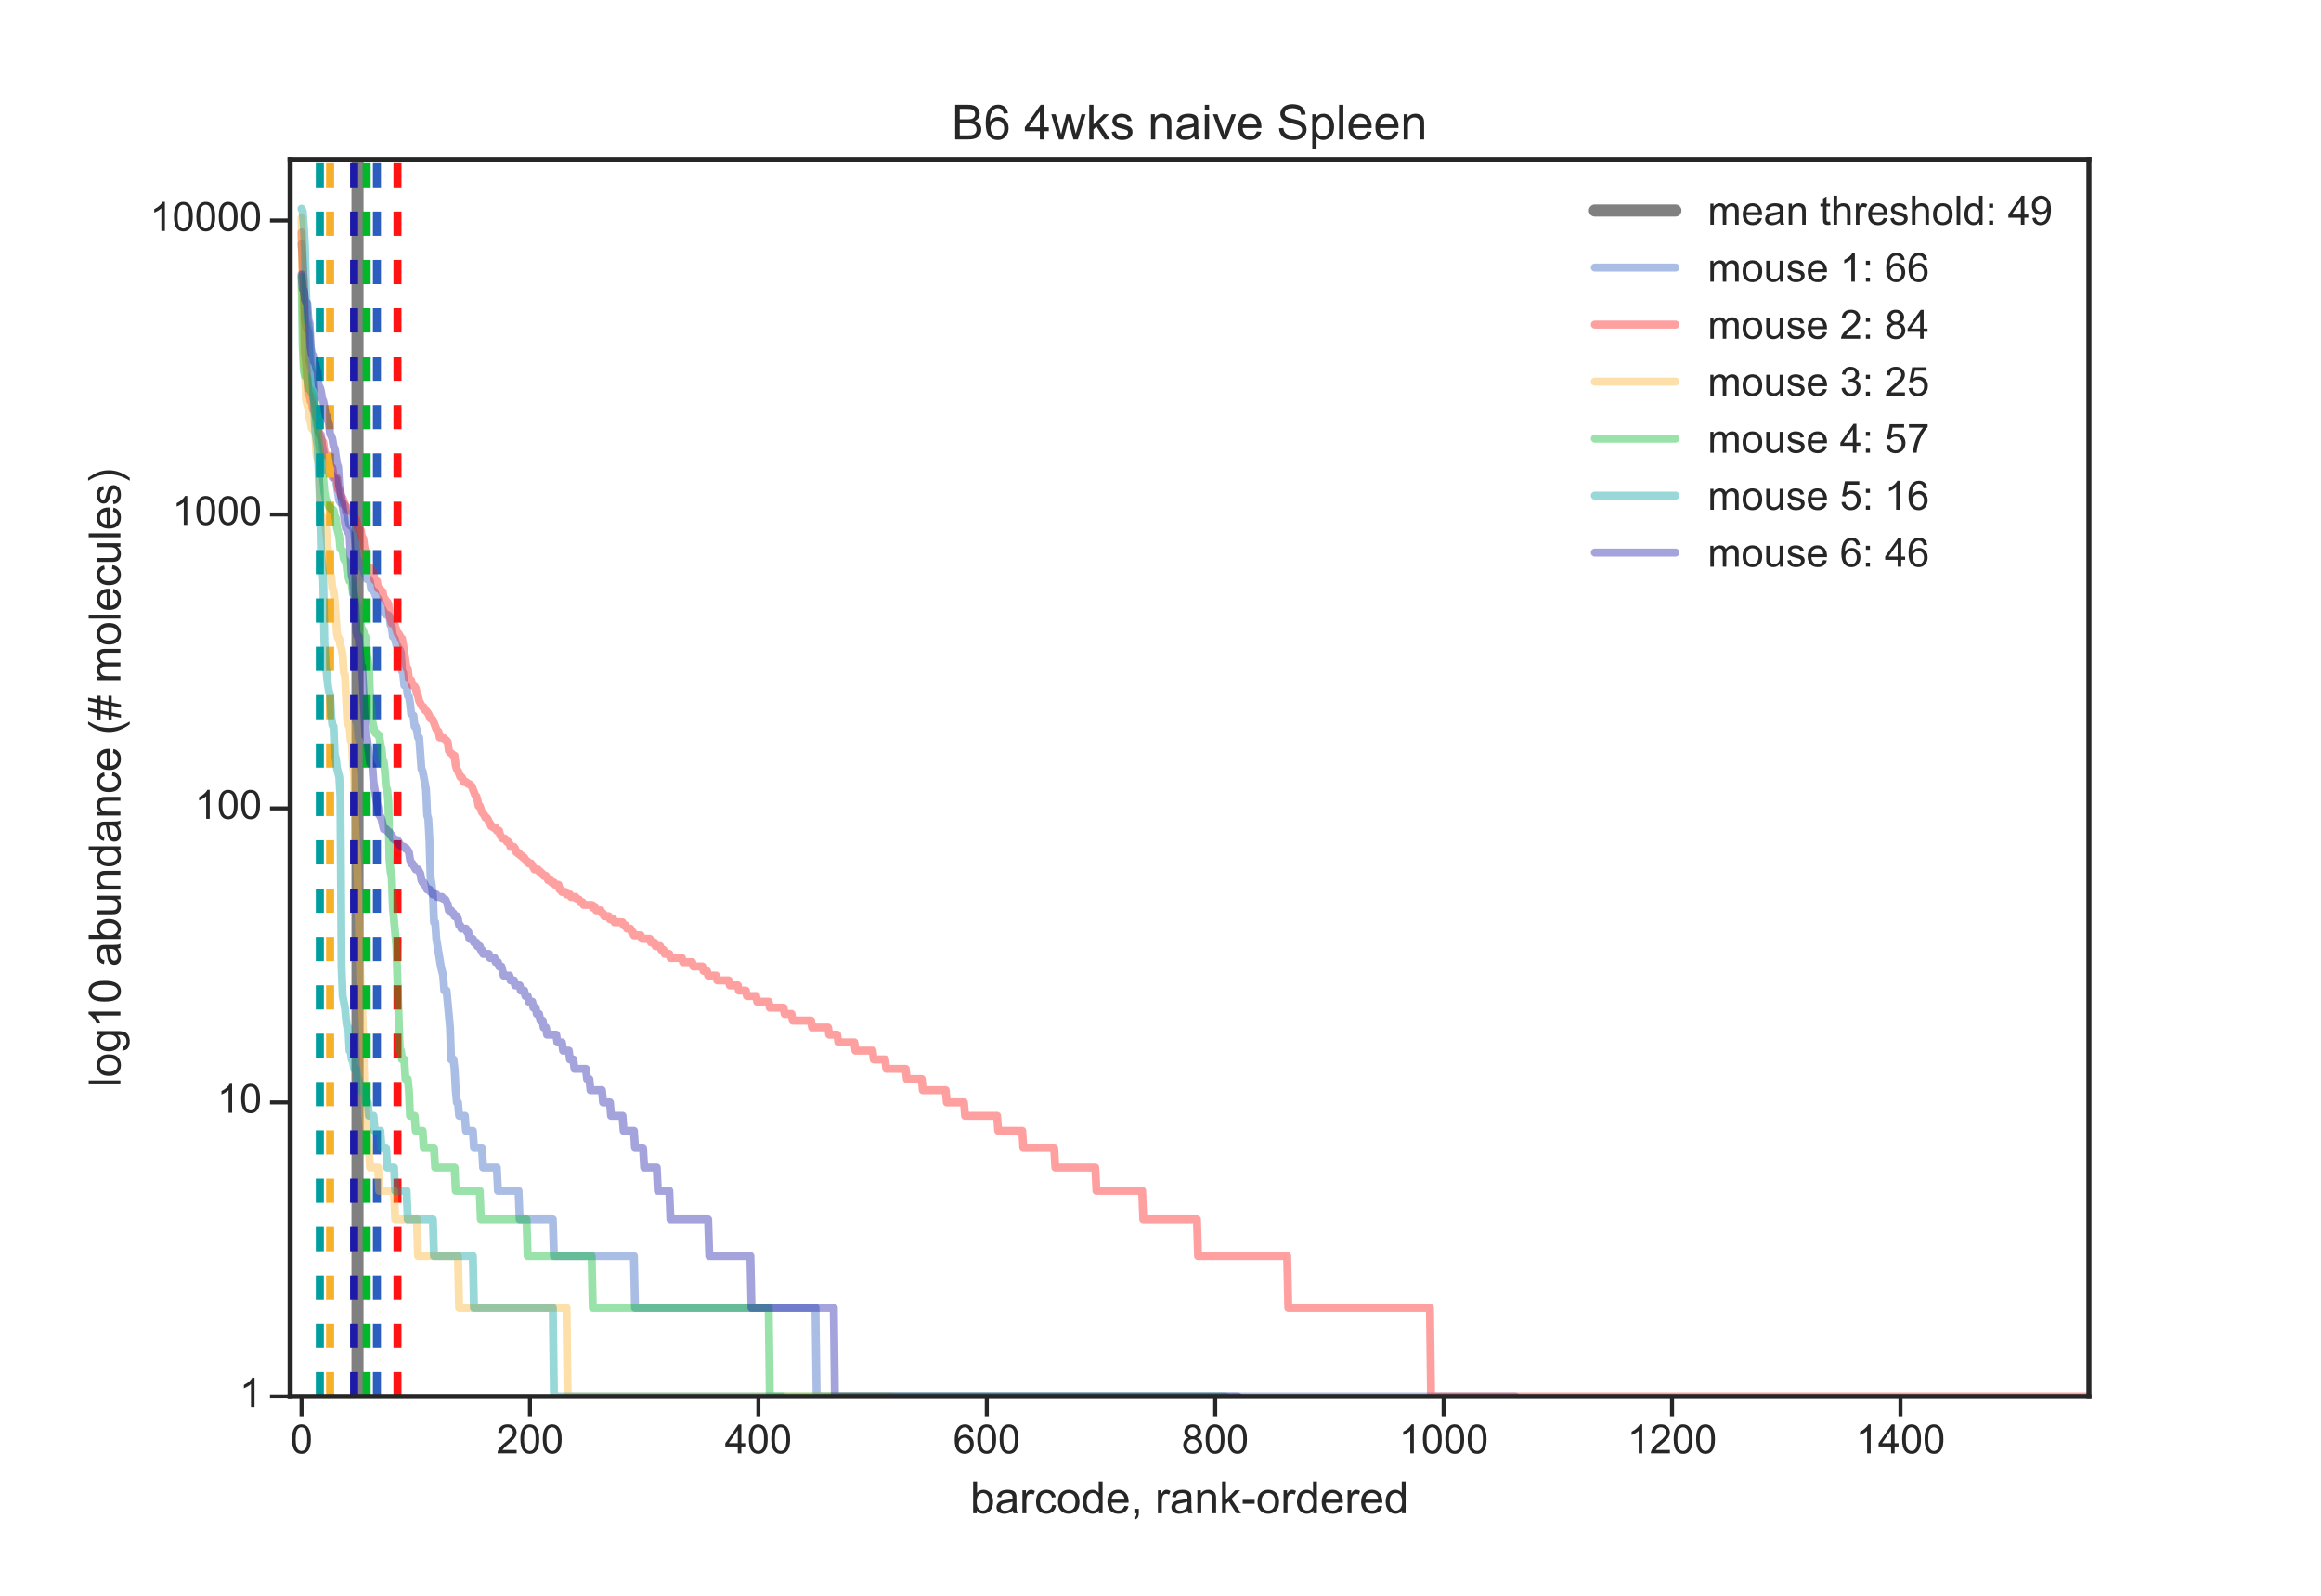 <?xml version="1.0" encoding="utf-8" standalone="no"?>
<!DOCTYPE svg PUBLIC "-//W3C//DTD SVG 1.1//EN"
  "http://www.w3.org/Graphics/SVG/1.1/DTD/svg11.dtd">
<!-- Created with matplotlib (http://matplotlib.org/) -->
<svg height="396pt" version="1.1" viewBox="0 0 576 396" width="576pt" xmlns="http://www.w3.org/2000/svg" xmlns:xlink="http://www.w3.org/1999/xlink">
 <defs>
  <style type="text/css">
*{stroke-linecap:butt;stroke-linejoin:round;stroke-miterlimit:100000;}
  </style>
 </defs>
 <g id="figure_1">
  <g id="patch_1">
   <path d="M 0 396 
L 576 396 
L 576 0 
L 0 0 
z
" style="fill:#ffffff;"/>
  </g>
  <g id="axes_1">
   <g id="patch_2">
    <path d="M 72 346.5 
L 518.4 346.5 
L 518.4 39.6 
L 72 39.6 
z
" style="fill:#ffffff;"/>
   </g>
   <g id="matplotlib.axis_1">
    <g id="xtick_1">
     <g id="line2d_1">
      <defs>
       <path d="M 0 0 
L 0 5 
" id="mf94070f2d1" style="stroke:#262626;"/>
      </defs>
      <g>
       <use style="fill:#262626;stroke:#262626;" x="74.834" xlink:href="#mf94070f2d1" y="346.5"/>
      </g>
     </g>
     <g id="text_1">
      <!-- 0 -->
      <defs>
       <path d="M 4.156 35.297 
Q 4.156 48 6.766 55.734 
Q 9.375 63.484 14.516 67.672 
Q 19.672 71.875 27.484 71.875 
Q 33.25 71.875 37.594 69.547 
Q 41.938 67.234 44.766 62.859 
Q 47.609 58.5 49.219 52.219 
Q 50.828 45.953 50.828 35.297 
Q 50.828 22.703 48.234 14.969 
Q 45.656 7.234 40.5 3 
Q 35.359 -1.219 27.484 -1.219 
Q 17.141 -1.219 11.234 6.203 
Q 4.156 15.141 4.156 35.297 
M 13.188 35.297 
Q 13.188 17.672 17.312 11.828 
Q 21.438 6 27.484 6 
Q 33.547 6 37.672 11.859 
Q 41.797 17.719 41.797 35.297 
Q 41.797 52.984 37.672 58.781 
Q 33.547 64.594 27.391 64.594 
Q 21.344 64.594 17.719 59.469 
Q 13.188 52.938 13.188 35.297 
" id="ArialMT-30"/>
      </defs>
      <g style="fill:#262626;" transform="translate(72.054 360.658)scale(0.1 -0.1)">
       <use xlink:href="#ArialMT-30"/>
      </g>
     </g>
    </g>
    <g id="xtick_2">
     <g id="line2d_2">
      <g>
       <use style="fill:#262626;stroke:#262626;" x="131.52" xlink:href="#mf94070f2d1" y="346.5"/>
      </g>
     </g>
     <g id="text_2">
      <!-- 200 -->
      <defs>
       <path d="M 50.344 8.453 
L 50.344 0 
L 3.031 0 
Q 2.938 3.172 4.047 6.109 
Q 5.859 10.938 9.828 15.625 
Q 13.812 20.312 21.344 26.469 
Q 33.016 36.031 37.109 41.625 
Q 41.219 47.219 41.219 52.203 
Q 41.219 57.422 37.469 61 
Q 33.734 64.594 27.734 64.594 
Q 21.391 64.594 17.578 60.781 
Q 13.766 56.984 13.719 50.25 
L 4.688 51.172 
Q 5.609 61.281 11.656 66.578 
Q 17.719 71.875 27.938 71.875 
Q 38.234 71.875 44.234 66.156 
Q 50.25 60.453 50.25 52 
Q 50.25 47.703 48.484 43.547 
Q 46.734 39.406 42.656 34.812 
Q 38.578 30.219 29.109 22.219 
Q 21.188 15.578 18.938 13.203 
Q 16.703 10.844 15.234 8.453 
z
" id="ArialMT-32"/>
      </defs>
      <g style="fill:#262626;" transform="translate(123.179 360.658)scale(0.1 -0.1)">
       <use xlink:href="#ArialMT-32"/>
       <use x="55.615" xlink:href="#ArialMT-30"/>
       <use x="111.23" xlink:href="#ArialMT-30"/>
      </g>
     </g>
    </g>
    <g id="xtick_3">
     <g id="line2d_3">
      <g>
       <use style="fill:#262626;stroke:#262626;" x="188.206" xlink:href="#mf94070f2d1" y="346.5"/>
      </g>
     </g>
     <g id="text_3">
      <!-- 400 -->
      <defs>
       <path d="M 32.328 0 
L 32.328 17.141 
L 1.266 17.141 
L 1.266 25.203 
L 33.938 71.578 
L 41.109 71.578 
L 41.109 25.203 
L 50.781 25.203 
L 50.781 17.141 
L 41.109 17.141 
L 41.109 0 
z
M 32.328 25.203 
L 32.328 57.469 
L 9.906 25.203 
z
" id="ArialMT-34"/>
      </defs>
      <g style="fill:#262626;" transform="translate(179.864 360.658)scale(0.1 -0.1)">
       <use xlink:href="#ArialMT-34"/>
       <use x="55.615" xlink:href="#ArialMT-30"/>
       <use x="111.23" xlink:href="#ArialMT-30"/>
      </g>
     </g>
    </g>
    <g id="xtick_4">
     <g id="line2d_4">
      <g>
       <use style="fill:#262626;stroke:#262626;" x="244.891" xlink:href="#mf94070f2d1" y="346.5"/>
      </g>
     </g>
     <g id="text_4">
      <!-- 600 -->
      <defs>
       <path d="M 49.75 54.047 
L 41.016 53.375 
Q 39.844 58.547 37.703 60.891 
Q 34.125 64.656 28.906 64.656 
Q 24.703 64.656 21.531 62.312 
Q 17.391 59.281 14.984 53.469 
Q 12.594 47.656 12.5 36.922 
Q 15.672 41.75 20.266 44.094 
Q 24.859 46.438 29.891 46.438 
Q 38.672 46.438 44.844 39.969 
Q 51.031 33.5 51.031 23.25 
Q 51.031 16.5 48.125 10.719 
Q 45.219 4.938 40.141 1.859 
Q 35.062 -1.219 28.609 -1.219 
Q 17.625 -1.219 10.688 6.859 
Q 3.766 14.938 3.766 33.5 
Q 3.766 54.25 11.422 63.672 
Q 18.109 71.875 29.438 71.875 
Q 37.891 71.875 43.281 67.141 
Q 48.688 62.406 49.75 54.047 
M 13.875 23.188 
Q 13.875 18.656 15.797 14.5 
Q 17.719 10.359 21.188 8.172 
Q 24.656 6 28.469 6 
Q 34.031 6 38.031 10.484 
Q 42.047 14.984 42.047 22.703 
Q 42.047 30.125 38.078 34.391 
Q 34.125 38.672 28.125 38.672 
Q 22.172 38.672 18.016 34.391 
Q 13.875 30.125 13.875 23.188 
" id="ArialMT-36"/>
      </defs>
      <g style="fill:#262626;" transform="translate(236.55 360.658)scale(0.1 -0.1)">
       <use xlink:href="#ArialMT-36"/>
       <use x="55.615" xlink:href="#ArialMT-30"/>
       <use x="111.23" xlink:href="#ArialMT-30"/>
      </g>
     </g>
    </g>
    <g id="xtick_5">
     <g id="line2d_5">
      <g>
       <use style="fill:#262626;stroke:#262626;" x="301.577" xlink:href="#mf94070f2d1" y="346.5"/>
      </g>
     </g>
     <g id="text_5">
      <!-- 800 -->
      <defs>
       <path d="M 17.672 38.812 
Q 12.203 40.828 9.562 44.531 
Q 6.938 48.25 6.938 53.422 
Q 6.938 61.234 12.547 66.547 
Q 18.172 71.875 27.484 71.875 
Q 36.859 71.875 42.578 66.422 
Q 48.297 60.984 48.297 53.172 
Q 48.297 48.188 45.672 44.5 
Q 43.062 40.828 37.75 38.812 
Q 44.344 36.672 47.781 31.875 
Q 51.219 27.094 51.219 20.453 
Q 51.219 11.281 44.719 5.031 
Q 38.234 -1.219 27.641 -1.219 
Q 17.047 -1.219 10.547 5.047 
Q 4.047 11.328 4.047 20.703 
Q 4.047 27.688 7.594 32.391 
Q 11.141 37.109 17.672 38.812 
M 15.922 53.719 
Q 15.922 48.641 19.188 45.406 
Q 22.469 42.188 27.688 42.188 
Q 32.766 42.188 36.016 45.375 
Q 39.266 48.578 39.266 53.219 
Q 39.266 58.062 35.906 61.359 
Q 32.562 64.656 27.594 64.656 
Q 22.562 64.656 19.234 61.422 
Q 15.922 58.203 15.922 53.719 
M 13.094 20.656 
Q 13.094 16.891 14.875 13.375 
Q 16.656 9.859 20.172 7.922 
Q 23.688 6 27.734 6 
Q 34.031 6 38.125 10.047 
Q 42.234 14.109 42.234 20.359 
Q 42.234 26.703 38.016 30.859 
Q 33.797 35.016 27.438 35.016 
Q 21.234 35.016 17.156 30.906 
Q 13.094 26.812 13.094 20.656 
" id="ArialMT-38"/>
      </defs>
      <g style="fill:#262626;" transform="translate(293.236 360.658)scale(0.1 -0.1)">
       <use xlink:href="#ArialMT-38"/>
       <use x="55.615" xlink:href="#ArialMT-30"/>
       <use x="111.23" xlink:href="#ArialMT-30"/>
      </g>
     </g>
    </g>
    <g id="xtick_6">
     <g id="line2d_6">
      <g>
       <use style="fill:#262626;stroke:#262626;" x="358.263" xlink:href="#mf94070f2d1" y="346.5"/>
      </g>
     </g>
     <g id="text_6">
      <!-- 1000 -->
      <defs>
       <path d="M 37.25 0 
L 28.469 0 
L 28.469 56 
Q 25.297 52.984 20.141 49.953 
Q 14.984 46.922 10.891 45.406 
L 10.891 53.906 
Q 18.266 57.375 23.781 62.297 
Q 29.297 67.234 31.594 71.875 
L 37.25 71.875 
z
" id="ArialMT-31"/>
      </defs>
      <g style="fill:#262626;" transform="translate(347.141 360.658)scale(0.1 -0.1)">
       <use xlink:href="#ArialMT-31"/>
       <use x="55.615" xlink:href="#ArialMT-30"/>
       <use x="111.23" xlink:href="#ArialMT-30"/>
       <use x="166.846" xlink:href="#ArialMT-30"/>
      </g>
     </g>
    </g>
    <g id="xtick_7">
     <g id="line2d_7">
      <g>
       <use style="fill:#262626;stroke:#262626;" x="414.949" xlink:href="#mf94070f2d1" y="346.5"/>
      </g>
     </g>
     <g id="text_7">
      <!-- 1200 -->
      <g style="fill:#262626;" transform="translate(403.827 360.658)scale(0.1 -0.1)">
       <use xlink:href="#ArialMT-31"/>
       <use x="55.615" xlink:href="#ArialMT-32"/>
       <use x="111.23" xlink:href="#ArialMT-30"/>
       <use x="166.846" xlink:href="#ArialMT-30"/>
      </g>
     </g>
    </g>
    <g id="xtick_8">
     <g id="line2d_8">
      <g>
       <use style="fill:#262626;stroke:#262626;" x="471.634" xlink:href="#mf94070f2d1" y="346.5"/>
      </g>
     </g>
     <g id="text_8">
      <!-- 1400 -->
      <g style="fill:#262626;" transform="translate(460.512 360.658)scale(0.1 -0.1)">
       <use xlink:href="#ArialMT-31"/>
       <use x="55.615" xlink:href="#ArialMT-34"/>
       <use x="111.23" xlink:href="#ArialMT-30"/>
       <use x="166.846" xlink:href="#ArialMT-30"/>
      </g>
     </g>
    </g>
    <g id="text_9">
     <!-- barcode, rank-ordered -->
     <defs>
      <path d="M 40.438 19 
L 49.078 17.875 
Q 47.656 8.938 41.812 3.875 
Q 35.984 -1.172 27.484 -1.172 
Q 16.844 -1.172 10.375 5.781 
Q 3.906 12.75 3.906 25.734 
Q 3.906 34.125 6.688 40.422 
Q 9.469 46.734 15.156 49.875 
Q 20.844 53.031 27.547 53.031 
Q 35.984 53.031 41.359 48.75 
Q 46.734 44.484 48.25 36.625 
L 39.703 35.297 
Q 38.484 40.531 35.375 43.156 
Q 32.281 45.797 27.875 45.797 
Q 21.234 45.797 17.078 41.031 
Q 12.938 36.281 12.938 25.984 
Q 12.938 15.531 16.938 10.797 
Q 20.953 6.062 27.391 6.062 
Q 32.562 6.062 36.031 9.234 
Q 39.5 12.406 40.438 19 
" id="ArialMT-63"/>
      <path d="M 14.703 0 
L 6.547 0 
L 6.547 71.578 
L 15.328 71.578 
L 15.328 46.047 
Q 20.906 53.031 29.547 53.031 
Q 34.328 53.031 38.594 51.094 
Q 42.875 49.172 45.625 45.672 
Q 48.391 42.188 49.953 37.25 
Q 51.516 32.328 51.516 26.703 
Q 51.516 13.375 44.922 6.094 
Q 38.328 -1.172 29.109 -1.172 
Q 19.922 -1.172 14.703 6.5 
z
M 14.594 26.312 
Q 14.594 17 17.141 12.844 
Q 21.297 6.062 28.375 6.062 
Q 34.125 6.062 38.328 11.062 
Q 42.531 16.062 42.531 25.984 
Q 42.531 36.141 38.5 40.969 
Q 34.469 45.797 28.766 45.797 
Q 23 45.797 18.797 40.797 
Q 14.594 35.797 14.594 26.312 
" id="ArialMT-62"/>
      <path d="M 40.438 6.391 
Q 35.547 2.25 31.031 0.531 
Q 26.516 -1.172 21.344 -1.172 
Q 12.797 -1.172 8.203 3 
Q 3.609 7.172 3.609 13.672 
Q 3.609 17.484 5.344 20.625 
Q 7.078 23.781 9.891 25.688 
Q 12.703 27.594 16.219 28.562 
Q 18.797 29.25 24.031 29.891 
Q 34.672 31.156 39.703 32.906 
Q 39.75 34.719 39.75 35.203 
Q 39.75 40.578 37.25 42.781 
Q 33.891 45.75 27.25 45.75 
Q 21.047 45.75 18.094 43.578 
Q 15.141 41.406 13.719 35.891 
L 5.125 37.062 
Q 6.297 42.578 8.984 45.969 
Q 11.672 49.359 16.75 51.188 
Q 21.828 53.031 28.516 53.031 
Q 35.156 53.031 39.297 51.469 
Q 43.453 49.906 45.406 47.531 
Q 47.359 45.172 48.141 41.547 
Q 48.578 39.312 48.578 33.453 
L 48.578 21.734 
Q 48.578 9.469 49.141 6.219 
Q 49.703 2.984 51.375 0 
L 42.188 0 
Q 40.828 2.734 40.438 6.391 
M 39.703 26.031 
Q 34.906 24.078 25.344 22.703 
Q 19.922 21.922 17.672 20.938 
Q 15.438 19.969 14.203 18.094 
Q 12.984 16.219 12.984 13.922 
Q 12.984 10.406 15.641 8.062 
Q 18.312 5.719 23.438 5.719 
Q 28.516 5.719 32.469 7.938 
Q 36.422 10.156 38.281 14.016 
Q 39.703 17 39.703 22.797 
z
" id="ArialMT-61"/>
      <path d="M 42.094 16.703 
L 51.172 15.578 
Q 49.031 7.625 43.219 3.219 
Q 37.406 -1.172 28.375 -1.172 
Q 17 -1.172 10.328 5.828 
Q 3.656 12.844 3.656 25.484 
Q 3.656 38.578 10.391 45.797 
Q 17.141 53.031 27.875 53.031 
Q 38.281 53.031 44.875 45.953 
Q 51.469 38.875 51.469 26.031 
Q 51.469 25.25 51.422 23.688 
L 12.75 23.688 
Q 13.234 15.141 17.578 10.594 
Q 21.922 6.062 28.422 6.062 
Q 33.25 6.062 36.672 8.594 
Q 40.094 11.141 42.094 16.703 
M 13.234 30.906 
L 42.188 30.906 
Q 41.609 37.453 38.875 40.719 
Q 34.672 45.797 27.984 45.797 
Q 21.922 45.797 17.797 41.75 
Q 13.672 37.703 13.234 30.906 
" id="ArialMT-65"/>
      <path d="M 40.234 0 
L 40.234 6.547 
Q 35.297 -1.172 25.734 -1.172 
Q 19.531 -1.172 14.328 2.25 
Q 9.125 5.672 6.266 11.797 
Q 3.422 17.922 3.422 25.875 
Q 3.422 33.641 6 39.969 
Q 8.594 46.297 13.766 49.656 
Q 18.953 53.031 25.344 53.031 
Q 30.031 53.031 33.688 51.047 
Q 37.359 49.078 39.656 45.906 
L 39.656 71.578 
L 48.391 71.578 
L 48.391 0 
z
M 12.453 25.875 
Q 12.453 15.922 16.641 10.984 
Q 20.844 6.062 26.562 6.062 
Q 32.328 6.062 36.344 10.766 
Q 40.375 15.484 40.375 25.141 
Q 40.375 35.797 36.266 40.766 
Q 32.172 45.75 26.172 45.75 
Q 20.312 45.75 16.375 40.969 
Q 12.453 36.188 12.453 25.875 
" id="ArialMT-64"/>
      <path d="M 3.172 21.484 
L 3.172 30.328 
L 30.172 30.328 
L 30.172 21.484 
z
" id="ArialMT-2d"/>
      <path d="M 8.891 0 
L 8.891 10.016 
L 18.891 10.016 
L 18.891 0 
Q 18.891 -5.516 16.938 -8.906 
Q 14.984 -12.312 10.75 -14.156 
L 8.297 -10.406 
Q 11.078 -9.188 12.391 -6.812 
Q 13.719 -4.438 13.875 0 
z
" id="ArialMT-2c"/>
      <path d="M 6.5 0 
L 6.5 51.859 
L 14.406 51.859 
L 14.406 44 
Q 17.438 49.516 20 51.266 
Q 22.562 53.031 25.641 53.031 
Q 30.078 53.031 34.672 50.203 
L 31.641 42.047 
Q 28.422 43.953 25.203 43.953 
Q 22.312 43.953 20.016 42.219 
Q 17.719 40.484 16.75 37.406 
Q 15.281 32.719 15.281 27.156 
L 15.281 0 
z
" id="ArialMT-72"/>
      <path d="M 6.641 0 
L 6.641 71.578 
L 15.438 71.578 
L 15.438 30.766 
L 36.234 51.859 
L 47.609 51.859 
L 27.781 32.625 
L 49.609 0 
L 38.766 0 
L 21.625 26.516 
L 15.438 20.562 
L 15.438 0 
z
" id="ArialMT-6b"/>
      <path d="M 3.328 25.922 
Q 3.328 40.328 11.328 47.266 
Q 18.016 53.031 27.641 53.031 
Q 38.328 53.031 45.109 46.016 
Q 51.906 39.016 51.906 26.656 
Q 51.906 16.656 48.906 10.906 
Q 45.906 5.172 40.156 2 
Q 34.422 -1.172 27.641 -1.172 
Q 16.75 -1.172 10.031 5.812 
Q 3.328 12.797 3.328 25.922 
M 12.359 25.922 
Q 12.359 15.969 16.703 11.016 
Q 21.047 6.062 27.641 6.062 
Q 34.188 6.062 38.531 11.031 
Q 42.875 16.016 42.875 26.219 
Q 42.875 35.844 38.5 40.797 
Q 34.125 45.75 27.641 45.75 
Q 21.047 45.75 16.703 40.812 
Q 12.359 35.891 12.359 25.922 
" id="ArialMT-6f"/>
      <path d="M 6.594 0 
L 6.594 51.859 
L 14.5 51.859 
L 14.5 44.484 
Q 20.219 53.031 31 53.031 
Q 35.688 53.031 39.625 51.344 
Q 43.562 49.656 45.516 46.922 
Q 47.469 44.188 48.25 40.438 
Q 48.734 37.984 48.734 31.891 
L 48.734 0 
L 39.938 0 
L 39.938 31.547 
Q 39.938 36.922 38.906 39.578 
Q 37.891 42.234 35.281 43.812 
Q 32.672 45.406 29.156 45.406 
Q 23.531 45.406 19.453 41.844 
Q 15.375 38.281 15.375 28.328 
L 15.375 0 
z
" id="ArialMT-6e"/>
      <path id="ArialMT-20"/>
     </defs>
     <g style="fill:#262626;" transform="translate(240.785 375.519)scale(0.11 -0.11)">
      <use xlink:href="#ArialMT-62"/>
      <use x="55.615" xlink:href="#ArialMT-61"/>
      <use x="111.23" xlink:href="#ArialMT-72"/>
      <use x="144.531" xlink:href="#ArialMT-63"/>
      <use x="194.531" xlink:href="#ArialMT-6f"/>
      <use x="250.146" xlink:href="#ArialMT-64"/>
      <use x="305.762" xlink:href="#ArialMT-65"/>
      <use x="361.377" xlink:href="#ArialMT-2c"/>
      <use x="389.16" xlink:href="#ArialMT-20"/>
      <use x="416.943" xlink:href="#ArialMT-72"/>
      <use x="450.244" xlink:href="#ArialMT-61"/>
      <use x="505.859" xlink:href="#ArialMT-6e"/>
      <use x="561.475" xlink:href="#ArialMT-6b"/>
      <use x="611.475" xlink:href="#ArialMT-2d"/>
      <use x="644.775" xlink:href="#ArialMT-6f"/>
      <use x="700.391" xlink:href="#ArialMT-72"/>
      <use x="733.691" xlink:href="#ArialMT-64"/>
      <use x="789.307" xlink:href="#ArialMT-65"/>
      <use x="844.922" xlink:href="#ArialMT-72"/>
      <use x="878.223" xlink:href="#ArialMT-65"/>
      <use x="933.838" xlink:href="#ArialMT-64"/>
     </g>
    </g>
   </g>
   <g id="matplotlib.axis_2">
    <g id="ytick_1">
     <g id="line2d_9">
      <defs>
       <path d="M 0 0 
L -5 0 
" id="mf456268d2f" style="stroke:#262626;"/>
      </defs>
      <g>
       <use style="fill:#262626;stroke:#262626;" x="72.0" xlink:href="#mf456268d2f" y="346.5"/>
      </g>
     </g>
     <g id="text_10">
      <!-- 1 -->
      <g style="fill:#262626;" transform="translate(59.439 349.085)scale(0.1 -0.1)">
       <use xlink:href="#ArialMT-31"/>
      </g>
     </g>
    </g>
    <g id="ytick_2">
     <g id="line2d_10">
      <g>
       <use style="fill:#262626;stroke:#262626;" x="72.0" xlink:href="#mf456268d2f" y="273.554"/>
      </g>
     </g>
     <g id="text_11">
      <!-- 10 -->
      <g style="fill:#262626;" transform="translate(53.878 276.139)scale(0.1 -0.1)">
       <use xlink:href="#ArialMT-31"/>
       <use x="55.615" xlink:href="#ArialMT-30"/>
      </g>
     </g>
    </g>
    <g id="ytick_3">
     <g id="line2d_11">
      <g>
       <use style="fill:#262626;stroke:#262626;" x="72.0" xlink:href="#mf456268d2f" y="200.608"/>
      </g>
     </g>
     <g id="text_12">
      <!-- 100 -->
      <g style="fill:#262626;" transform="translate(48.317 203.193)scale(0.1 -0.1)">
       <use xlink:href="#ArialMT-31"/>
       <use x="55.615" xlink:href="#ArialMT-30"/>
       <use x="111.23" xlink:href="#ArialMT-30"/>
      </g>
     </g>
    </g>
    <g id="ytick_4">
     <g id="line2d_12">
      <g>
       <use style="fill:#262626;stroke:#262626;" x="72.0" xlink:href="#mf456268d2f" y="127.662"/>
      </g>
     </g>
     <g id="text_13">
      <!-- 1000 -->
      <g style="fill:#262626;" transform="translate(42.756 130.247)scale(0.1 -0.1)">
       <use xlink:href="#ArialMT-31"/>
       <use x="55.615" xlink:href="#ArialMT-30"/>
       <use x="111.23" xlink:href="#ArialMT-30"/>
       <use x="166.846" xlink:href="#ArialMT-30"/>
      </g>
     </g>
    </g>
    <g id="ytick_5">
     <g id="line2d_13">
      <g>
       <use style="fill:#262626;stroke:#262626;" x="72.0" xlink:href="#mf456268d2f" y="54.716"/>
      </g>
     </g>
     <g id="text_14">
      <!-- 10000 -->
      <g style="fill:#262626;" transform="translate(37.195 57.301)scale(0.1 -0.1)">
       <use xlink:href="#ArialMT-31"/>
       <use x="55.615" xlink:href="#ArialMT-30"/>
       <use x="111.23" xlink:href="#ArialMT-30"/>
       <use x="166.846" xlink:href="#ArialMT-30"/>
       <use x="222.461" xlink:href="#ArialMT-30"/>
      </g>
     </g>
    </g>
    <g id="text_15">
     <!-- log10 abundance (# molecules) -->
     <defs>
      <path d="M 4.984 -4.297 
L 13.531 -5.562 
Q 14.062 -9.516 16.5 -11.328 
Q 19.781 -13.766 25.438 -13.766 
Q 31.547 -13.766 34.859 -11.328 
Q 38.188 -8.891 39.359 -4.5 
Q 40.047 -1.812 39.984 6.781 
Q 34.234 0 25.641 0 
Q 14.938 0 9.078 7.719 
Q 3.219 15.438 3.219 26.219 
Q 3.219 33.641 5.906 39.906 
Q 8.594 46.188 13.688 49.609 
Q 18.797 53.031 25.688 53.031 
Q 34.859 53.031 40.828 45.609 
L 40.828 51.859 
L 48.922 51.859 
L 48.922 7.031 
Q 48.922 -5.078 46.453 -10.125 
Q 44 -15.188 38.641 -18.109 
Q 33.297 -21.047 25.484 -21.047 
Q 16.219 -21.047 10.5 -16.875 
Q 4.781 -12.703 4.984 -4.297 
M 12.25 26.859 
Q 12.25 16.656 16.297 11.969 
Q 20.359 7.281 26.469 7.281 
Q 32.516 7.281 36.609 11.938 
Q 40.719 16.609 40.719 26.562 
Q 40.719 36.078 36.5 40.906 
Q 32.281 45.75 26.312 45.75 
Q 20.453 45.75 16.344 40.984 
Q 12.25 36.234 12.25 26.859 
" id="ArialMT-67"/>
      <path d="M 40.578 0 
L 40.578 7.625 
Q 34.516 -1.172 24.125 -1.172 
Q 19.531 -1.172 15.547 0.578 
Q 11.578 2.344 9.641 5 
Q 7.719 7.672 6.938 11.531 
Q 6.391 14.109 6.391 19.734 
L 6.391 51.859 
L 15.188 51.859 
L 15.188 23.094 
Q 15.188 16.219 15.719 13.812 
Q 16.547 10.359 19.234 8.375 
Q 21.922 6.391 25.875 6.391 
Q 29.828 6.391 33.297 8.422 
Q 36.766 10.453 38.203 13.938 
Q 39.656 17.438 39.656 24.078 
L 39.656 51.859 
L 48.438 51.859 
L 48.438 0 
z
" id="ArialMT-75"/>
      <path d="M 23.391 -21.047 
Q 16.109 -11.859 11.078 0.438 
Q 6.062 12.75 6.062 25.922 
Q 6.062 37.547 9.812 48.188 
Q 14.203 60.547 23.391 72.797 
L 29.688 72.797 
Q 23.781 62.641 21.875 58.297 
Q 18.891 51.562 17.188 44.234 
Q 15.094 35.109 15.094 25.875 
Q 15.094 2.391 29.688 -21.047 
z
" id="ArialMT-28"/>
      <path d="M 3.078 15.484 
L 11.766 16.844 
Q 12.5 11.625 15.844 8.844 
Q 19.188 6.062 25.203 6.062 
Q 31.25 6.062 34.172 8.516 
Q 37.109 10.984 37.109 14.312 
Q 37.109 17.281 34.516 19 
Q 32.719 20.172 25.531 21.969 
Q 15.875 24.422 12.141 26.203 
Q 8.406 27.984 6.469 31.125 
Q 4.547 34.281 4.547 38.094 
Q 4.547 41.547 6.125 44.5 
Q 7.719 47.469 10.453 49.422 
Q 12.5 50.922 16.031 51.969 
Q 19.578 53.031 23.641 53.031 
Q 29.734 53.031 34.344 51.266 
Q 38.969 49.516 41.156 46.5 
Q 43.359 43.5 44.188 38.484 
L 35.594 37.312 
Q 35.016 41.312 32.203 43.547 
Q 29.391 45.797 24.266 45.797 
Q 18.219 45.797 15.625 43.797 
Q 13.031 41.797 13.031 39.109 
Q 13.031 37.406 14.109 36.031 
Q 15.188 34.625 17.484 33.688 
Q 18.797 33.203 25.25 31.453 
Q 34.578 28.953 38.25 27.359 
Q 41.938 25.781 44.031 22.75 
Q 46.141 19.734 46.141 15.234 
Q 46.141 10.844 43.578 6.953 
Q 41.016 3.078 36.172 0.953 
Q 31.344 -1.172 25.25 -1.172 
Q 15.141 -1.172 9.844 3.031 
Q 4.547 7.234 3.078 15.484 
" id="ArialMT-73"/>
      <path d="M 6.391 0 
L 6.391 71.578 
L 15.188 71.578 
L 15.188 0 
z
" id="ArialMT-6c"/>
      <path d="M 12.359 -21.047 
L 6.062 -21.047 
Q 20.656 2.391 20.656 25.875 
Q 20.656 35.062 18.562 44.094 
Q 16.891 51.422 13.922 58.156 
Q 12.016 62.547 6.062 72.797 
L 12.359 72.797 
Q 21.531 60.547 25.922 48.188 
Q 29.688 37.547 29.688 25.922 
Q 29.688 12.75 24.625 0.438 
Q 19.578 -11.859 12.359 -21.047 
" id="ArialMT-29"/>
      <path d="M 6.594 0 
L 6.594 51.859 
L 14.453 51.859 
L 14.453 44.578 
Q 16.891 48.391 20.938 50.703 
Q 25 53.031 30.172 53.031 
Q 35.938 53.031 39.625 50.641 
Q 43.312 48.25 44.828 43.953 
Q 50.984 53.031 60.844 53.031 
Q 68.562 53.031 72.703 48.75 
Q 76.859 44.484 76.859 35.594 
L 76.859 0 
L 68.109 0 
L 68.109 32.672 
Q 68.109 37.938 67.25 40.25 
Q 66.406 42.578 64.156 43.984 
Q 61.922 45.406 58.891 45.406 
Q 53.422 45.406 49.797 41.766 
Q 46.188 38.141 46.188 30.125 
L 46.188 0 
L 37.406 0 
L 37.406 33.688 
Q 37.406 39.547 35.25 42.469 
Q 33.109 45.406 28.219 45.406 
Q 24.516 45.406 21.359 43.453 
Q 18.219 41.5 16.797 37.734 
Q 15.375 33.984 15.375 26.906 
L 15.375 0 
z
" id="ArialMT-6d"/>
      <path d="M 5.031 -1.219 
L 9.281 19.578 
L 1.031 19.578 
L 1.031 26.859 
L 10.75 26.859 
L 14.359 44.578 
L 1.031 44.578 
L 1.031 51.859 
L 15.828 51.859 
L 20.062 72.797 
L 27.391 72.797 
L 23.141 51.859 
L 38.531 51.859 
L 42.781 72.797 
L 50.141 72.797 
L 45.906 51.859 
L 54.344 51.859 
L 54.344 44.578 
L 44.438 44.578 
L 40.766 26.859 
L 54.344 26.859 
L 54.344 19.578 
L 39.312 19.578 
L 35.062 -1.219 
L 27.734 -1.219 
L 31.938 19.578 
L 16.609 19.578 
L 12.359 -1.219 
z
M 18.062 26.859 
L 33.406 26.859 
L 37.062 44.578 
L 21.688 44.578 
z
" id="ArialMT-23"/>
     </defs>
     <g style="fill:#262626;" transform="translate(29.88 269.789)rotate(-90.0)scale(0.11 -0.11)">
      <use xlink:href="#ArialMT-6c"/>
      <use x="22.217" xlink:href="#ArialMT-6f"/>
      <use x="77.832" xlink:href="#ArialMT-67"/>
      <use x="133.447" xlink:href="#ArialMT-31"/>
      <use x="189.062" xlink:href="#ArialMT-30"/>
      <use x="244.678" xlink:href="#ArialMT-20"/>
      <use x="272.461" xlink:href="#ArialMT-61"/>
      <use x="328.076" xlink:href="#ArialMT-62"/>
      <use x="383.691" xlink:href="#ArialMT-75"/>
      <use x="439.307" xlink:href="#ArialMT-6e"/>
      <use x="494.922" xlink:href="#ArialMT-64"/>
      <use x="550.537" xlink:href="#ArialMT-61"/>
      <use x="606.152" xlink:href="#ArialMT-6e"/>
      <use x="661.768" xlink:href="#ArialMT-63"/>
      <use x="711.768" xlink:href="#ArialMT-65"/>
      <use x="767.383" xlink:href="#ArialMT-20"/>
      <use x="795.166" xlink:href="#ArialMT-28"/>
      <use x="828.467" xlink:href="#ArialMT-23"/>
      <use x="884.082" xlink:href="#ArialMT-20"/>
      <use x="911.865" xlink:href="#ArialMT-6d"/>
      <use x="995.166" xlink:href="#ArialMT-6f"/>
      <use x="1050.781" xlink:href="#ArialMT-6c"/>
      <use x="1072.998" xlink:href="#ArialMT-65"/>
      <use x="1128.613" xlink:href="#ArialMT-63"/>
      <use x="1178.613" xlink:href="#ArialMT-75"/>
      <use x="1234.229" xlink:href="#ArialMT-6c"/>
      <use x="1256.445" xlink:href="#ArialMT-65"/>
      <use x="1312.061" xlink:href="#ArialMT-73"/>
      <use x="1362.061" xlink:href="#ArialMT-29"/>
     </g>
    </g>
   </g>
   <g id="line2d_14">
    <path clip-path="url(#pcd22610244)" d="M 88.722 346.5 
L 88.722 39.6 
" style="fill:none;stroke:#808080;stroke-linecap:round;stroke-width:3.0;"/>
   </g>
   <g id="line2d_15">
    <path clip-path="url(#pcd22610244)" d="M 74.834 60.546 
L 75.118 64.033 
L 75.685 79.275 
L 76.251 81.853 
L 76.535 82.464 
L 76.818 89.695 
L 77.102 91.232 
L 77.385 92.065 
L 77.952 101.663 
L 78.235 102.255 
L 78.802 104.644 
L 79.086 107.178 
L 79.369 107.765 
L 79.653 107.849 
L 79.936 110.573 
L 80.503 113.251 
L 80.786 116.11 
L 81.07 116.8 
L 81.353 116.912 
L 81.637 117.23 
L 81.92 117.321 
L 82.203 117.596 
L 82.487 118.485 
L 82.77 118.485 
L 83.054 118.843 
L 83.337 118.939 
L 83.904 122.445 
L 84.187 124.185 
L 84.471 124.671 
L 85.038 125.048 
L 85.321 125.078 
L 85.605 125.4 
L 85.888 127.066 
L 86.171 127.315 
L 86.738 130.166 
L 87.022 130.442 
L 87.305 130.476 
L 87.589 130.685 
L 87.872 132.074 
L 88.439 136.988 
L 88.722 138.826 
L 89.289 139.694 
L 89.573 140.682 
L 90.139 140.826 
L 90.423 142.199 
L 90.706 142.755 
L 90.99 143.687 
L 91.557 143.792 
L 91.84 144.324 
L 92.123 146.201 
L 92.407 146.315 
L 92.69 146.717 
L 92.974 146.833 
L 93.257 147.895 
L 93.824 148.623 
L 94.107 149.431 
L 94.391 149.875 
L 94.674 150.98 
L 94.958 151.179 
L 95.241 151.852 
L 95.808 152.539 
L 96.375 152.678 
L 96.658 153.029 
L 96.942 155.144 
L 97.225 155.448 
L 97.509 157.983 
L 97.792 158.149 
L 98.075 158.735 
L 98.359 160.028 
L 98.642 160.293 
L 98.926 160.92 
L 99.209 161.193 
L 99.493 162.026 
L 99.776 166.552 
L 100.059 166.987 
L 100.343 170.095 
L 100.91 170.337 
L 101.193 172.61 
L 101.477 172.873 
L 101.76 174.498 
L 102.043 177.103 
L 102.61 177.559 
L 102.894 180.274 
L 103.177 180.274 
L 103.461 181.291 
L 103.744 183.061 
L 104.027 183.061 
L 104.594 190.867 
L 104.878 191.336 
L 105.728 195.906 
L 106.011 202.233 
L 106.295 203.25 
L 106.578 208.479 
L 106.862 217.865 
L 107.145 219.547 
L 107.429 221.94 
L 107.712 228.854 
L 107.995 228.854 
L 108.279 232.974 
L 109.413 239.824 
L 109.979 242.088 
L 110.263 245.819 
L 110.83 245.819 
L 111.68 254.933 
L 111.963 262.895 
L 112.53 262.895 
L 112.814 265.242 
L 113.097 270.535 
L 113.381 273.554 
L 113.664 273.554 
L 113.947 276.892 
L 115.365 276.892 
L 115.648 280.623 
L 117.349 280.623 
L 117.632 284.853 
L 119.616 284.853 
L 119.899 289.737 
L 123.301 289.737 
L 123.584 295.513 
L 128.686 295.513 
L 128.969 302.582 
L 137.189 302.582 
L 137.472 311.696 
L 157.312 311.696 
L 157.595 324.541 
L 202.377 324.541 
L 202.661 346.5 
L 376.119 346.5 
L 376.119 346.5 
" style="fill:none;opacity:0.4;stroke:#2c5ebf;stroke-linecap:round;stroke-width:2.0;"/>
   </g>
   <g id="line2d_16">
    <path clip-path="url(#pcd22610244)" d="M 93.541 346.5 
L 93.541 39.6 
" style="fill:none;stroke:#2c5ebf;stroke-dasharray:6,6;stroke-dashoffset:0.0;stroke-width:2.0;"/>
   </g>
   <g id="line2d_17">
    <path clip-path="url(#pcd22610244)" d="M 74.834 57.683 
L 75.118 66.901 
L 75.401 69.804 
L 75.685 87.347 
L 75.968 89.925 
L 76.535 97.833 
L 76.818 97.982 
L 77.102 99.547 
L 77.385 99.822 
L 77.669 101.691 
L 77.952 102.155 
L 78.235 103.148 
L 78.519 103.574 
L 78.802 104.461 
L 79.086 107.129 
L 79.369 108.241 
L 79.936 109.395 
L 80.219 109.717 
L 80.503 111.951 
L 80.786 112.772 
L 81.353 113.131 
L 81.637 113.191 
L 81.92 115.673 
L 82.487 116.066 
L 82.77 118.367 
L 83.337 118.438 
L 83.621 118.627 
L 83.904 121.388 
L 84.187 121.571 
L 84.754 123.289 
L 85.038 123.567 
L 85.888 125.876 
L 86.171 125.936 
L 86.455 126.664 
L 87.305 126.756 
L 88.439 129.121 
L 88.722 130.615 
L 89.006 131.461 
L 89.573 131.712 
L 89.856 133.527 
L 90.139 133.603 
L 90.423 135.655 
L 90.706 136.86 
L 90.99 140.255 
L 91.273 140.682 
L 91.557 140.73 
L 92.123 141.115 
L 92.407 141.85 
L 92.69 142.099 
L 92.974 144.004 
L 93.541 144.217 
L 93.824 146.031 
L 94.107 146.087 
L 94.391 146.258 
L 94.674 146.775 
L 94.958 146.833 
L 95.241 148.439 
L 95.525 148.623 
L 95.808 149.18 
L 96.091 149.368 
L 96.375 149.939 
L 96.658 152.678 
L 97.225 154.695 
L 97.792 154.77 
L 98.075 155.372 
L 98.642 157.169 
L 98.926 157.249 
L 99.209 157.737 
L 99.493 158.482 
L 99.776 158.482 
L 100.343 161.839 
L 100.91 165.91 
L 101.193 165.91 
L 101.477 168.445 
L 102.043 168.792 
L 102.327 170.095 
L 102.894 170.337 
L 103.177 170.829 
L 103.461 172.091 
L 103.744 172.741 
L 104.027 173.947 
L 104.878 175.486 
L 105.161 175.486 
L 105.445 176.211 
L 105.728 176.358 
L 106.295 177.103 
L 106.862 178.334 
L 107.145 178.334 
L 107.429 178.649 
L 108.279 180.948 
L 108.846 181.637 
L 109.129 183.061 
L 109.696 183.061 
L 109.979 183.243 
L 110.263 183.243 
L 110.546 183.612 
L 110.83 183.798 
L 111.113 184.173 
L 111.397 186.318 
L 111.68 186.724 
L 112.247 187.135 
L 112.53 187.552 
L 112.814 187.552 
L 113.097 189.949 
L 113.381 190.867 
L 113.664 191.336 
L 114.231 192.787 
L 114.514 192.787 
L 114.798 193.286 
L 115.081 194.05 
L 115.648 194.05 
L 116.215 194.569 
L 116.498 194.569 
L 117.065 195.097 
L 117.915 197.302 
L 118.199 197.589 
L 118.482 198.465 
L 118.766 199.981 
L 119.049 199.981 
L 119.616 201.573 
L 120.183 202.233 
L 120.466 202.907 
L 120.75 202.907 
L 121.033 203.25 
L 121.317 203.946 
L 121.6 204.3 
L 121.883 205.02 
L 122.167 205.02 
L 122.45 205.386 
L 123.017 205.386 
L 123.301 206.132 
L 123.867 206.132 
L 124.151 207.284 
L 124.718 208.076 
L 125.285 208.076 
L 125.851 208.888 
L 126.135 208.888 
L 126.418 209.302 
L 126.702 210.147 
L 127.552 210.147 
L 127.835 210.578 
L 128.119 211.458 
L 128.402 211.458 
L 128.686 211.907 
L 128.969 211.907 
L 129.253 212.363 
L 129.536 212.363 
L 129.819 212.826 
L 130.103 212.826 
L 130.67 213.772 
L 130.953 213.772 
L 131.237 214.255 
L 131.803 214.255 
L 132.654 215.752 
L 133.504 215.752 
L 133.787 216.267 
L 134.071 216.267 
L 134.354 216.791 
L 134.638 216.791 
L 134.921 217.323 
L 135.488 217.323 
L 136.055 218.416 
L 136.622 218.416 
L 136.905 218.977 
L 137.472 218.977 
L 137.755 219.547 
L 138.606 219.547 
L 138.889 220.721 
L 139.173 220.721 
L 139.456 221.324 
L 140.306 221.324 
L 140.59 221.94 
L 141.44 221.94 
L 141.723 222.567 
L 142.857 222.567 
L 143.141 223.207 
L 143.707 223.207 
L 143.991 223.86 
L 144.558 223.86 
L 144.841 224.527 
L 146.825 224.527 
L 147.109 225.208 
L 147.675 225.208 
L 147.959 225.905 
L 149.093 225.905 
L 149.376 226.617 
L 149.659 226.617 
L 149.943 227.345 
L 151.077 227.345 
L 151.36 228.09 
L 152.21 228.09 
L 152.494 228.854 
L 154.478 228.854 
L 154.761 229.636 
L 155.328 229.636 
L 155.611 230.438 
L 156.462 230.438 
L 156.745 231.261 
L 157.029 231.261 
L 157.312 232.106 
L 159.013 232.106 
L 159.296 232.974 
L 161.28 232.974 
L 161.563 233.866 
L 162.414 233.866 
L 162.697 234.785 
L 163.831 234.785 
L 164.114 235.73 
L 164.681 235.73 
L 164.965 236.705 
L 166.098 236.705 
L 166.382 237.711 
L 169.216 237.711 
L 169.499 238.75 
L 171.767 238.75 
L 172.05 239.824 
L 174.318 239.824 
L 174.601 240.936 
L 175.451 240.936 
L 175.735 242.088 
L 177.719 242.088 
L 178.002 243.283 
L 180.837 243.283 
L 181.12 244.526 
L 183.104 244.526 
L 183.387 245.819 
L 185.088 245.819 
L 185.371 247.167 
L 187.639 247.167 
L 187.922 248.576 
L 190.757 248.576 
L 191.04 250.049 
L 194.441 250.049 
L 194.725 251.595 
L 196.425 251.595 
L 196.709 253.22 
L 201.243 253.22 
L 201.527 254.933 
L 205.495 254.933 
L 205.778 256.744 
L 207.762 256.744 
L 208.046 258.664 
L 212.014 258.664 
L 212.297 260.709 
L 216.549 260.709 
L 216.832 262.895 
L 219.666 262.895 
L 219.95 265.242 
L 224.768 265.242 
L 225.051 267.778 
L 228.736 267.778 
L 229.019 270.535 
L 234.688 270.535 
L 234.971 273.554 
L 239.223 273.554 
L 239.506 276.892 
L 247.442 276.892 
L 247.726 280.623 
L 253.678 280.623 
L 253.961 284.853 
L 261.614 284.853 
L 261.897 289.737 
L 271.817 289.737 
L 272.101 295.513 
L 283.438 295.513 
L 283.721 302.582 
L 297.042 302.582 
L 297.326 311.696 
L 319.433 311.696 
L 319.717 324.541 
L 354.862 324.541 
L 355.145 346.5 
L 518.117 346.5 
L 518.117 346.5 
" style="fill:none;opacity:0.4;stroke:#ff1313;stroke-linecap:round;stroke-width:2.0;"/>
   </g>
   <g id="line2d_18">
    <path clip-path="url(#pcd22610244)" d="M 98.642 346.5 
L 98.642 39.6 
" style="fill:none;stroke:#ff1313;stroke-dasharray:6,6;stroke-dashoffset:0.0;stroke-width:2.0;"/>
   </g>
   <g id="line2d_19">
    <path clip-path="url(#pcd22610244)" d="M 74.834 54.101 
L 75.118 74.05 
L 75.401 90.488 
L 75.685 91.87 
L 75.968 99.352 
L 76.535 101.455 
L 76.818 103.753 
L 77.102 104.659 
L 77.385 106.278 
L 78.235 107.178 
L 78.519 112.634 
L 79.086 114.901 
L 79.369 126.48 
L 79.653 127.757 
L 79.936 128.205 
L 80.219 129.488 
L 80.786 130.2 
L 81.353 135.942 
L 81.637 141.407 
L 82.203 142.96 
L 82.487 146.031 
L 82.77 146.544 
L 83.054 149.056 
L 83.621 157.169 
L 83.904 158.399 
L 84.187 158.482 
L 84.471 160.204 
L 84.754 160.92 
L 85.038 162.593 
L 85.321 166.878 
L 85.605 167.54 
L 86.171 178.808 
L 86.455 179.942 
L 86.738 180.108 
L 87.022 183.612 
L 87.305 184.362 
L 87.589 189.723 
L 87.872 192.054 
L 88.155 205.386 
L 88.722 216.267 
L 89.573 248.576 
L 89.856 250.049 
L 90.139 256.744 
L 90.423 270.535 
L 90.706 276.892 
L 90.99 280.623 
L 91.273 280.623 
L 91.84 289.737 
L 93.824 289.737 
L 94.107 295.513 
L 97.792 295.513 
L 98.075 302.582 
L 103.461 302.582 
L 103.744 311.696 
L 113.664 311.696 
L 113.947 324.541 
L 140.59 324.541 
L 140.873 346.5 
L 221.367 346.5 
L 221.367 346.5 
" style="fill:none;opacity:0.4;stroke:#f7b02a;stroke-linecap:round;stroke-width:2.0;"/>
   </g>
   <g id="line2d_20">
    <path clip-path="url(#pcd22610244)" d="M 81.92 346.5 
L 81.92 39.6 
" style="fill:none;stroke:#f7b02a;stroke-dasharray:6,6;stroke-dashoffset:0.0;stroke-width:2.0;"/>
   </g>
   <g id="line2d_21">
    <path clip-path="url(#pcd22610244)" d="M 74.834 68.687 
L 75.118 85.975 
L 75.401 92.045 
L 75.685 93.305 
L 75.968 93.326 
L 76.251 93.812 
L 76.535 96.408 
L 76.818 96.538 
L 77.102 96.92 
L 77.669 98.156 
L 77.952 99.132 
L 78.235 100.513 
L 78.519 105.498 
L 78.802 106.102 
L 79.086 109.825 
L 79.653 113.595 
L 79.936 117.898 
L 80.219 118.843 
L 80.503 121.992 
L 80.786 123.706 
L 81.637 125.697 
L 81.92 125.786 
L 82.203 126.298 
L 82.487 126.389 
L 82.77 126.633 
L 83.054 127.948 
L 83.337 128.562 
L 83.621 130.965 
L 84.187 133.148 
L 84.471 136.148 
L 85.038 136.691 
L 85.321 138.646 
L 85.605 139.143 
L 85.888 139.189 
L 86.171 142.099 
L 86.738 144.163 
L 87.022 144.217 
L 87.305 144.701 
L 87.589 147.242 
L 87.872 147.3 
L 88.439 149.812 
L 88.722 150.003 
L 89.289 151.716 
L 89.573 155.524 
L 90.139 156.532 
L 90.423 157.655 
L 90.706 158.066 
L 90.99 162.403 
L 91.273 163.66 
L 91.557 165.489 
L 91.84 173.005 
L 92.123 174.777 
L 92.407 178.967 
L 92.974 181.637 
L 93.257 181.987 
L 93.541 181.987 
L 93.824 182.519 
L 94.107 182.519 
L 94.391 184.552 
L 94.674 185.718 
L 94.958 188.403 
L 95.241 189.056 
L 95.525 191.574 
L 95.808 195.364 
L 96.091 195.906 
L 96.375 199.062 
L 96.658 213.295 
L 96.942 216.267 
L 97.225 217.865 
L 97.509 225.208 
L 98.359 234.785 
L 99.209 260.709 
L 99.493 260.709 
L 99.776 262.895 
L 100.343 262.895 
L 100.626 267.778 
L 101.193 267.778 
L 101.477 270.535 
L 101.76 276.892 
L 102.894 276.892 
L 103.177 280.623 
L 104.878 280.623 
L 105.161 284.853 
L 107.712 284.853 
L 107.995 289.737 
L 112.814 289.737 
L 113.097 295.513 
L 119.049 295.513 
L 119.333 302.582 
L 130.67 302.582 
L 130.953 311.696 
L 146.825 311.696 
L 147.109 324.541 
L 190.757 324.541 
L 191.04 346.5 
L 304.128 346.5 
L 304.128 346.5 
" style="fill:none;opacity:0.4;stroke:#02b72a;stroke-linecap:round;stroke-width:2.0;"/>
   </g>
   <g id="line2d_22">
    <path clip-path="url(#pcd22610244)" d="M 90.99 346.5 
L 90.99 39.6 
" style="fill:none;stroke:#02b72a;stroke-dasharray:6,6;stroke-dashoffset:0.0;stroke-width:2.0;"/>
   </g>
   <g id="line2d_23">
    <path clip-path="url(#pcd22610244)" d="M 74.834 51.812 
L 75.118 52.407 
L 75.401 56.069 
L 75.685 61.36 
L 75.968 72.899 
L 76.251 78.831 
L 76.535 80.617 
L 76.818 83.156 
L 77.385 91.717 
L 77.669 94.784 
L 77.952 99.835 
L 78.235 106.996 
L 78.802 110.814 
L 79.369 122.824 
L 79.653 136.356 
L 80.219 144.11 
L 80.503 159.246 
L 80.786 165.28 
L 81.07 166.987 
L 81.353 169.854 
L 81.637 171.58 
L 81.92 172.349 
L 82.203 177.559 
L 82.487 179.942 
L 82.77 180.274 
L 83.054 187.343 
L 83.337 188.188 
L 83.621 190.635 
L 84.187 192.787 
L 84.471 197.589 
L 84.754 239.824 
L 85.038 247.167 
L 85.605 250.049 
L 85.888 253.22 
L 86.171 254.933 
L 86.455 254.933 
L 86.738 260.709 
L 87.022 260.709 
L 87.305 262.895 
L 87.589 262.895 
L 87.872 265.242 
L 88.439 265.242 
L 88.722 267.778 
L 89.006 267.778 
L 89.289 270.535 
L 90.423 270.535 
L 90.706 273.554 
L 91.273 273.554 
L 91.557 276.892 
L 92.69 276.892 
L 92.974 280.623 
L 94.391 280.623 
L 94.674 284.853 
L 95.808 284.853 
L 96.091 289.737 
L 97.792 289.737 
L 98.075 295.513 
L 100.91 295.513 
L 101.193 302.582 
L 107.429 302.582 
L 107.712 311.696 
L 117.349 311.696 
L 117.632 324.541 
L 137.189 324.541 
L 137.472 346.5 
L 194.158 346.5 
L 194.158 346.5 
" style="fill:none;opacity:0.4;stroke:#009e9e;stroke-linecap:round;stroke-width:2.0;"/>
   </g>
   <g id="line2d_24">
    <path clip-path="url(#pcd22610244)" d="M 79.369 346.5 
L 79.369 39.6 
" style="fill:none;stroke:#009e9e;stroke-dasharray:6,6;stroke-dashoffset:0.0;stroke-width:2.0;"/>
   </g>
   <g id="line2d_25">
    <path clip-path="url(#pcd22610244)" d="M 74.834 68.111 
L 75.118 71.69 
L 75.401 71.978 
L 75.685 74.301 
L 75.968 74.943 
L 76.251 75.256 
L 76.535 79.323 
L 76.818 80.196 
L 77.102 86.12 
L 77.385 87.875 
L 77.669 88.147 
L 77.952 89.838 
L 78.235 90.137 
L 78.519 91.555 
L 78.802 92.262 
L 79.086 95.695 
L 79.369 96.102 
L 79.653 97.112 
L 79.936 98.939 
L 80.219 99.521 
L 80.503 100.987 
L 80.786 103.119 
L 81.07 103.236 
L 81.637 105.185 
L 81.92 107.68 
L 82.203 108.156 
L 82.487 108.953 
L 82.77 110.796 
L 83.054 111.264 
L 83.621 115.093 
L 83.904 115.847 
L 84.187 120.466 
L 84.471 121.754 
L 85.038 125.756 
L 85.321 127.41 
L 85.605 129.825 
L 85.888 131.176 
L 86.171 131.212 
L 86.455 132.22 
L 86.738 132.477 
L 87.305 142.909 
L 87.589 143.898 
L 87.872 148.439 
L 88.155 150.068 
L 88.439 156.849 
L 88.722 157.901 
L 89.006 157.983 
L 89.573 165.177 
L 89.856 165.384 
L 90.706 182.699 
L 90.99 182.879 
L 91.273 184.743 
L 91.84 189.277 
L 92.407 190.176 
L 92.69 194.05 
L 93.541 199.365 
L 93.824 200.293 
L 94.107 202.233 
L 94.391 202.568 
L 94.674 203.25 
L 95.241 205.757 
L 95.808 205.757 
L 96.375 206.511 
L 96.658 206.511 
L 96.942 207.284 
L 97.225 207.284 
L 97.509 208.076 
L 97.792 208.076 
L 98.075 208.479 
L 98.642 208.479 
L 98.926 208.888 
L 99.209 209.722 
L 99.493 209.722 
L 99.776 210.147 
L 100.343 210.147 
L 100.626 210.578 
L 100.91 210.578 
L 101.477 211.458 
L 101.76 213.295 
L 102.043 214.255 
L 102.327 214.255 
L 103.177 215.752 
L 103.744 215.752 
L 104.311 216.791 
L 104.594 218.416 
L 104.878 218.977 
L 105.161 218.977 
L 106.011 220.721 
L 106.578 220.721 
L 106.862 221.324 
L 107.145 221.324 
L 107.429 221.94 
L 108.279 221.94 
L 108.562 222.567 
L 109.696 222.567 
L 109.979 223.207 
L 110.546 223.207 
L 111.113 224.527 
L 111.397 225.905 
L 111.963 225.905 
L 112.247 226.617 
L 112.53 226.617 
L 112.814 227.345 
L 113.381 227.345 
L 113.664 228.09 
L 113.947 229.636 
L 114.231 229.636 
L 114.514 230.438 
L 115.648 230.438 
L 115.931 231.261 
L 116.215 231.261 
L 116.498 232.974 
L 117.349 232.974 
L 117.632 233.866 
L 118.199 233.866 
L 118.482 234.785 
L 119.049 234.785 
L 119.333 235.73 
L 119.616 235.73 
L 119.899 236.705 
L 121.317 236.705 
L 121.6 237.711 
L 122.734 237.711 
L 123.017 238.75 
L 123.584 238.75 
L 123.867 239.824 
L 124.434 239.824 
L 125.001 242.088 
L 126.418 242.088 
L 126.702 243.283 
L 127.552 243.283 
L 127.835 244.526 
L 128.969 244.526 
L 129.253 245.819 
L 130.103 245.819 
L 130.386 247.167 
L 130.953 247.167 
L 131.237 248.576 
L 132.087 248.576 
L 132.37 250.049 
L 132.937 250.049 
L 133.221 251.595 
L 133.787 251.595 
L 134.071 253.22 
L 134.638 253.22 
L 134.921 254.933 
L 135.488 254.933 
L 135.771 256.744 
L 138.039 256.744 
L 138.322 258.664 
L 139.456 258.664 
L 139.739 260.709 
L 141.157 260.709 
L 141.44 262.895 
L 142.29 262.895 
L 142.574 265.242 
L 145.408 265.242 
L 145.691 267.778 
L 146.258 267.778 
L 146.542 270.535 
L 149.376 270.535 
L 149.659 273.554 
L 151.36 273.554 
L 151.643 276.892 
L 154.478 276.892 
L 154.761 280.623 
L 157.312 280.623 
L 157.595 284.853 
L 159.579 284.853 
L 159.863 289.737 
L 162.981 289.737 
L 163.264 295.513 
L 166.098 295.513 
L 166.382 302.582 
L 175.735 302.582 
L 176.018 311.696 
L 186.222 311.696 
L 186.505 324.541 
L 206.912 324.541 
L 207.195 346.5 
L 307.246 346.5 
L 307.246 346.5 
" style="fill:none;opacity:0.4;stroke:#1d1aa9;stroke-linecap:round;stroke-width:2.0;"/>
   </g>
   <g id="line2d_26">
    <path clip-path="url(#pcd22610244)" d="M 87.872 346.5 
L 87.872 39.6 
" style="fill:none;stroke:#1d1aa9;stroke-dasharray:6,6;stroke-dashoffset:0.0;stroke-width:2.0;"/>
   </g>
   <g id="patch_3">
    <path d="M 72 39.6 
L 518.4 39.6 
" style="fill:none;stroke:#262626;stroke-linecap:square;stroke-linejoin:miter;stroke-width:1.25;"/>
   </g>
   <g id="patch_4">
    <path d="M 518.4 346.5 
L 518.4 39.6 
" style="fill:none;stroke:#262626;stroke-linecap:square;stroke-linejoin:miter;stroke-width:1.25;"/>
   </g>
   <g id="patch_5">
    <path d="M 72 346.5 
L 518.4 346.5 
" style="fill:none;stroke:#262626;stroke-linecap:square;stroke-linejoin:miter;stroke-width:1.25;"/>
   </g>
   <g id="patch_6">
    <path d="M 72 346.5 
L 72 39.6 
" style="fill:none;stroke:#262626;stroke-linecap:square;stroke-linejoin:miter;stroke-width:1.25;"/>
   </g>
   <g id="text_16">
    <!-- B6 4wks naive Spleen -->
    <defs>
     <path d="M 16.156 0 
L 0.297 51.859 
L 9.375 51.859 
L 17.625 21.922 
L 20.703 10.797 
Q 20.906 11.625 23.391 21.484 
L 31.641 51.859 
L 40.672 51.859 
L 48.438 21.781 
L 51.031 11.859 
L 54 21.875 
L 62.891 51.859 
L 71.438 51.859 
L 55.219 0 
L 46.094 0 
L 37.844 31.062 
L 35.844 39.891 
L 25.344 0 
z
" id="ArialMT-77"/>
     <path d="M 4.5 23 
L 13.422 23.781 
Q 14.062 18.406 16.375 14.969 
Q 18.703 11.531 23.578 9.406 
Q 28.469 7.281 34.578 7.281 
Q 39.984 7.281 44.141 8.891 
Q 48.297 10.5 50.312 13.297 
Q 52.344 16.109 52.344 19.438 
Q 52.344 22.797 50.391 25.312 
Q 48.438 27.828 43.953 29.547 
Q 41.062 30.672 31.203 33.031 
Q 21.344 35.406 17.391 37.5 
Q 12.25 40.188 9.734 44.156 
Q 7.234 48.141 7.234 53.078 
Q 7.234 58.5 10.297 63.203 
Q 13.375 67.922 19.281 70.359 
Q 25.203 72.797 32.422 72.797 
Q 40.375 72.797 46.453 70.234 
Q 52.547 67.672 55.812 62.688 
Q 59.078 57.719 59.328 51.422 
L 50.25 50.734 
Q 49.516 57.516 45.281 60.984 
Q 41.062 64.453 32.812 64.453 
Q 24.219 64.453 20.281 61.297 
Q 16.359 58.156 16.359 53.719 
Q 16.359 49.859 19.141 47.359 
Q 21.875 44.875 33.422 42.266 
Q 44.969 39.656 49.266 37.703 
Q 55.516 34.812 58.484 30.391 
Q 61.469 25.984 61.469 20.219 
Q 61.469 14.5 58.203 9.438 
Q 54.938 4.391 48.797 1.578 
Q 42.672 -1.219 35.016 -1.219 
Q 25.297 -1.219 18.719 1.609 
Q 12.156 4.438 8.422 10.125 
Q 4.688 15.828 4.5 23 
" id="ArialMT-53"/>
     <path d="M 6.641 61.469 
L 6.641 71.578 
L 15.438 71.578 
L 15.438 61.469 
z
M 6.641 0 
L 6.641 51.859 
L 15.438 51.859 
L 15.438 0 
z
" id="ArialMT-69"/>
     <path d="M 7.328 0 
L 7.328 71.578 
L 34.188 71.578 
Q 42.391 71.578 47.344 69.406 
Q 52.297 67.234 55.094 62.719 
Q 57.906 58.203 57.906 53.266 
Q 57.906 48.688 55.422 44.625 
Q 52.938 40.578 47.906 38.094 
Q 54.391 36.188 57.875 31.594 
Q 61.375 27 61.375 20.75 
Q 61.375 15.719 59.25 11.391 
Q 57.125 7.078 54 4.734 
Q 50.875 2.391 46.156 1.188 
Q 41.453 0 34.625 0 
z
M 16.797 41.5 
L 32.281 41.5 
Q 38.578 41.5 41.312 42.328 
Q 44.922 43.406 46.75 45.891 
Q 48.578 48.391 48.578 52.156 
Q 48.578 55.719 46.875 58.422 
Q 45.172 61.141 41.984 62.141 
Q 38.812 63.141 31.109 63.141 
L 16.797 63.141 
z
M 16.797 8.453 
L 34.625 8.453 
Q 39.203 8.453 41.062 8.797 
Q 44.344 9.375 46.531 10.734 
Q 48.734 12.109 50.141 14.719 
Q 51.562 17.328 51.562 20.75 
Q 51.562 24.75 49.516 27.703 
Q 47.469 30.672 43.828 31.859 
Q 40.188 33.062 33.344 33.062 
L 16.797 33.062 
z
" id="ArialMT-42"/>
     <path d="M 6.594 -19.875 
L 6.594 51.859 
L 14.594 51.859 
L 14.594 45.125 
Q 17.438 49.078 21 51.047 
Q 24.562 53.031 29.641 53.031 
Q 36.281 53.031 41.359 49.609 
Q 46.438 46.188 49.016 39.953 
Q 51.609 33.734 51.609 26.312 
Q 51.609 18.359 48.75 11.984 
Q 45.906 5.609 40.453 2.219 
Q 35.016 -1.172 29 -1.172 
Q 24.609 -1.172 21.109 0.688 
Q 17.625 2.547 15.375 5.375 
L 15.375 -19.875 
z
M 14.547 25.641 
Q 14.547 15.625 18.594 10.844 
Q 22.656 6.062 28.422 6.062 
Q 34.281 6.062 38.453 11.016 
Q 42.625 15.969 42.625 26.375 
Q 42.625 36.281 38.547 41.203 
Q 34.469 46.141 28.812 46.141 
Q 23.188 46.141 18.859 40.891 
Q 14.547 35.641 14.547 25.641 
" id="ArialMT-70"/>
     <path d="M 21 0 
L 1.266 51.859 
L 10.547 51.859 
L 21.688 20.797 
Q 23.484 15.766 25 10.359 
Q 26.172 14.453 28.266 20.219 
L 39.797 51.859 
L 48.828 51.859 
L 29.203 0 
z
" id="ArialMT-76"/>
    </defs>
    <g style="fill:#262626;" transform="translate(236.167 34.6)scale(0.12 -0.12)">
     <use xlink:href="#ArialMT-42"/>
     <use x="66.699" xlink:href="#ArialMT-36"/>
     <use x="122.314" xlink:href="#ArialMT-20"/>
     <use x="150.098" xlink:href="#ArialMT-34"/>
     <use x="205.713" xlink:href="#ArialMT-77"/>
     <use x="277.93" xlink:href="#ArialMT-6b"/>
     <use x="327.93" xlink:href="#ArialMT-73"/>
     <use x="377.93" xlink:href="#ArialMT-20"/>
     <use x="405.713" xlink:href="#ArialMT-6e"/>
     <use x="461.328" xlink:href="#ArialMT-61"/>
     <use x="516.943" xlink:href="#ArialMT-69"/>
     <use x="539.16" xlink:href="#ArialMT-76"/>
     <use x="589.16" xlink:href="#ArialMT-65"/>
     <use x="644.775" xlink:href="#ArialMT-20"/>
     <use x="672.559" xlink:href="#ArialMT-53"/>
     <use x="739.258" xlink:href="#ArialMT-70"/>
     <use x="794.873" xlink:href="#ArialMT-6c"/>
     <use x="817.09" xlink:href="#ArialMT-65"/>
     <use x="872.705" xlink:href="#ArialMT-65"/>
     <use x="928.32" xlink:href="#ArialMT-6e"/>
    </g>
   </g>
   <g id="legend_1">
    <g id="line2d_27">
     <path d="M 395.797 52.258 
L 415.797 52.258 
" style="fill:none;stroke:#808080;stroke-linecap:round;stroke-width:3.0;"/>
    </g>
    <g id="line2d_28"/>
    <g id="text_17">
     <!-- mean threshold: 49 -->
     <defs>
      <path d="M 25.781 7.859 
L 27.047 0.094 
Q 23.344 -0.688 20.406 -0.688 
Q 15.625 -0.688 12.984 0.828 
Q 10.359 2.344 9.281 4.812 
Q 8.203 7.281 8.203 15.188 
L 8.203 45.016 
L 1.766 45.016 
L 1.766 51.859 
L 8.203 51.859 
L 8.203 64.703 
L 16.938 69.969 
L 16.938 51.859 
L 25.781 51.859 
L 25.781 45.016 
L 16.938 45.016 
L 16.938 14.703 
Q 16.938 10.938 17.406 9.859 
Q 17.875 8.797 18.922 8.156 
Q 19.969 7.516 21.922 7.516 
Q 23.391 7.516 25.781 7.859 
" id="ArialMT-74"/>
      <path d="M 9.031 41.844 
L 9.031 51.859 
L 19.047 51.859 
L 19.047 41.844 
z
M 9.031 0 
L 9.031 10.016 
L 19.047 10.016 
L 19.047 0 
z
" id="ArialMT-3a"/>
      <path d="M 6.594 0 
L 6.594 71.578 
L 15.375 71.578 
L 15.375 45.906 
Q 21.531 53.031 30.906 53.031 
Q 36.672 53.031 40.922 50.75 
Q 45.172 48.484 47 44.484 
Q 48.828 40.484 48.828 32.859 
L 48.828 0 
L 40.047 0 
L 40.047 32.859 
Q 40.047 39.453 37.188 42.453 
Q 34.328 45.453 29.109 45.453 
Q 25.203 45.453 21.75 43.422 
Q 18.312 41.406 16.844 37.938 
Q 15.375 34.469 15.375 28.375 
L 15.375 0 
z
" id="ArialMT-68"/>
      <path d="M 5.469 16.547 
L 13.922 17.328 
Q 14.984 11.375 18.016 8.688 
Q 21.047 6 25.781 6 
Q 29.828 6 32.875 7.859 
Q 35.938 9.719 37.891 12.812 
Q 39.844 15.922 41.156 21.188 
Q 42.484 26.469 42.484 31.938 
Q 42.484 32.516 42.438 33.688 
Q 39.797 29.5 35.234 26.875 
Q 30.672 24.266 25.344 24.266 
Q 16.453 24.266 10.297 30.703 
Q 4.156 37.156 4.156 47.703 
Q 4.156 58.594 10.578 65.234 
Q 17 71.875 26.656 71.875 
Q 33.641 71.875 39.422 68.109 
Q 45.219 64.359 48.219 57.391 
Q 51.219 50.438 51.219 37.25 
Q 51.219 23.531 48.234 15.406 
Q 45.266 7.281 39.375 3.031 
Q 33.5 -1.219 25.594 -1.219 
Q 17.188 -1.219 11.859 3.438 
Q 6.547 8.109 5.469 16.547 
M 41.453 48.141 
Q 41.453 55.719 37.422 60.156 
Q 33.406 64.594 27.734 64.594 
Q 21.875 64.594 17.531 59.812 
Q 13.188 55.031 13.188 47.406 
Q 13.188 40.578 17.312 36.297 
Q 21.438 32.031 27.484 32.031 
Q 33.594 32.031 37.516 36.297 
Q 41.453 40.578 41.453 48.141 
" id="ArialMT-39"/>
     </defs>
     <g style="fill:#262626;" transform="translate(423.797 55.758)scale(0.1 -0.1)">
      <use xlink:href="#ArialMT-6d"/>
      <use x="83.301" xlink:href="#ArialMT-65"/>
      <use x="138.916" xlink:href="#ArialMT-61"/>
      <use x="194.531" xlink:href="#ArialMT-6e"/>
      <use x="250.146" xlink:href="#ArialMT-20"/>
      <use x="277.93" xlink:href="#ArialMT-74"/>
      <use x="305.713" xlink:href="#ArialMT-68"/>
      <use x="361.328" xlink:href="#ArialMT-72"/>
      <use x="394.629" xlink:href="#ArialMT-65"/>
      <use x="450.244" xlink:href="#ArialMT-73"/>
      <use x="500.244" xlink:href="#ArialMT-68"/>
      <use x="555.859" xlink:href="#ArialMT-6f"/>
      <use x="611.475" xlink:href="#ArialMT-6c"/>
      <use x="633.691" xlink:href="#ArialMT-64"/>
      <use x="689.307" xlink:href="#ArialMT-3a"/>
      <use x="717.09" xlink:href="#ArialMT-20"/>
      <use x="744.873" xlink:href="#ArialMT-34"/>
      <use x="800.488" xlink:href="#ArialMT-39"/>
     </g>
    </g>
    <g id="line2d_29">
     <path d="M 395.797 66.403 
L 415.797 66.403 
" style="fill:none;opacity:0.4;stroke:#2c5ebf;stroke-linecap:round;stroke-width:2.0;"/>
    </g>
    <g id="line2d_30"/>
    <g id="text_18">
     <!-- mouse 1: 66 -->
     <g style="fill:#262626;" transform="translate(423.797 69.903)scale(0.1 -0.1)">
      <use xlink:href="#ArialMT-6d"/>
      <use x="83.301" xlink:href="#ArialMT-6f"/>
      <use x="138.916" xlink:href="#ArialMT-75"/>
      <use x="194.531" xlink:href="#ArialMT-73"/>
      <use x="244.531" xlink:href="#ArialMT-65"/>
      <use x="300.146" xlink:href="#ArialMT-20"/>
      <use x="327.93" xlink:href="#ArialMT-31"/>
      <use x="383.545" xlink:href="#ArialMT-3a"/>
      <use x="411.328" xlink:href="#ArialMT-20"/>
      <use x="439.111" xlink:href="#ArialMT-36"/>
      <use x="494.727" xlink:href="#ArialMT-36"/>
     </g>
    </g>
    <g id="line2d_31">
     <path d="M 395.797 80.548 
L 415.797 80.548 
" style="fill:none;opacity:0.4;stroke:#ff1313;stroke-linecap:round;stroke-width:2.0;"/>
    </g>
    <g id="line2d_32"/>
    <g id="text_19">
     <!-- mouse 2: 84 -->
     <g style="fill:#262626;" transform="translate(423.797 84.048)scale(0.1 -0.1)">
      <use xlink:href="#ArialMT-6d"/>
      <use x="83.301" xlink:href="#ArialMT-6f"/>
      <use x="138.916" xlink:href="#ArialMT-75"/>
      <use x="194.531" xlink:href="#ArialMT-73"/>
      <use x="244.531" xlink:href="#ArialMT-65"/>
      <use x="300.146" xlink:href="#ArialMT-20"/>
      <use x="327.93" xlink:href="#ArialMT-32"/>
      <use x="383.545" xlink:href="#ArialMT-3a"/>
      <use x="411.328" xlink:href="#ArialMT-20"/>
      <use x="439.111" xlink:href="#ArialMT-38"/>
      <use x="494.727" xlink:href="#ArialMT-34"/>
     </g>
    </g>
    <g id="line2d_33">
     <path d="M 395.797 94.694 
L 415.797 94.694 
" style="fill:none;opacity:0.4;stroke:#f7b02a;stroke-linecap:round;stroke-width:2.0;"/>
    </g>
    <g id="line2d_34"/>
    <g id="text_20">
     <!-- mouse 3: 25 -->
     <defs>
      <path d="M 4.203 18.891 
L 12.984 20.062 
Q 14.5 12.594 18.141 9.297 
Q 21.781 6 27 6 
Q 33.203 6 37.469 10.297 
Q 41.75 14.594 41.75 20.953 
Q 41.75 27 37.797 30.922 
Q 33.844 34.859 27.734 34.859 
Q 25.25 34.859 21.531 33.891 
L 22.516 41.609 
Q 23.391 41.5 23.922 41.5 
Q 29.547 41.5 34.031 44.422 
Q 38.531 47.359 38.531 53.469 
Q 38.531 58.297 35.25 61.469 
Q 31.984 64.656 26.812 64.656 
Q 21.688 64.656 18.266 61.422 
Q 14.844 58.203 13.875 51.766 
L 5.078 53.328 
Q 6.688 62.156 12.391 67.016 
Q 18.109 71.875 26.609 71.875 
Q 32.469 71.875 37.391 69.359 
Q 42.328 66.844 44.938 62.5 
Q 47.562 58.156 47.562 53.266 
Q 47.562 48.641 45.062 44.828 
Q 42.578 41.016 37.703 38.766 
Q 44.047 37.312 47.562 32.688 
Q 51.078 28.078 51.078 21.141 
Q 51.078 11.766 44.234 5.25 
Q 37.406 -1.266 26.953 -1.266 
Q 17.531 -1.266 11.297 4.344 
Q 5.078 9.969 4.203 18.891 
" id="ArialMT-33"/>
      <path d="M 4.156 18.75 
L 13.375 19.531 
Q 14.406 12.797 18.141 9.391 
Q 21.875 6 27.156 6 
Q 33.5 6 37.891 10.781 
Q 42.281 15.578 42.281 23.484 
Q 42.281 31 38.062 35.344 
Q 33.844 39.703 27 39.703 
Q 22.75 39.703 19.328 37.766 
Q 15.922 35.844 13.969 32.766 
L 5.719 33.844 
L 12.641 70.609 
L 48.25 70.609 
L 48.25 62.203 
L 19.672 62.203 
L 15.828 42.969 
Q 22.266 47.469 29.344 47.469 
Q 38.719 47.469 45.156 40.969 
Q 51.609 34.469 51.609 24.266 
Q 51.609 14.547 45.953 7.469 
Q 39.062 -1.219 27.156 -1.219 
Q 17.391 -1.219 11.203 4.25 
Q 5.031 9.719 4.156 18.75 
" id="ArialMT-35"/>
     </defs>
     <g style="fill:#262626;" transform="translate(423.797 98.194)scale(0.1 -0.1)">
      <use xlink:href="#ArialMT-6d"/>
      <use x="83.301" xlink:href="#ArialMT-6f"/>
      <use x="138.916" xlink:href="#ArialMT-75"/>
      <use x="194.531" xlink:href="#ArialMT-73"/>
      <use x="244.531" xlink:href="#ArialMT-65"/>
      <use x="300.146" xlink:href="#ArialMT-20"/>
      <use x="327.93" xlink:href="#ArialMT-33"/>
      <use x="383.545" xlink:href="#ArialMT-3a"/>
      <use x="411.328" xlink:href="#ArialMT-20"/>
      <use x="439.111" xlink:href="#ArialMT-32"/>
      <use x="494.727" xlink:href="#ArialMT-35"/>
     </g>
    </g>
    <g id="line2d_35">
     <path d="M 395.797 108.839 
L 415.797 108.839 
" style="fill:none;opacity:0.4;stroke:#02b72a;stroke-linecap:round;stroke-width:2.0;"/>
    </g>
    <g id="line2d_36"/>
    <g id="text_21">
     <!-- mouse 4: 57 -->
     <defs>
      <path d="M 4.734 62.203 
L 4.734 70.656 
L 51.078 70.656 
L 51.078 63.812 
Q 44.234 56.547 37.516 44.484 
Q 30.812 32.422 27.156 19.672 
Q 24.516 10.688 23.781 0 
L 14.75 0 
Q 14.891 8.453 18.062 20.406 
Q 21.234 32.375 27.172 43.484 
Q 33.109 54.594 39.797 62.203 
z
" id="ArialMT-37"/>
     </defs>
     <g style="fill:#262626;" transform="translate(423.797 112.339)scale(0.1 -0.1)">
      <use xlink:href="#ArialMT-6d"/>
      <use x="83.301" xlink:href="#ArialMT-6f"/>
      <use x="138.916" xlink:href="#ArialMT-75"/>
      <use x="194.531" xlink:href="#ArialMT-73"/>
      <use x="244.531" xlink:href="#ArialMT-65"/>
      <use x="300.146" xlink:href="#ArialMT-20"/>
      <use x="327.93" xlink:href="#ArialMT-34"/>
      <use x="383.545" xlink:href="#ArialMT-3a"/>
      <use x="411.328" xlink:href="#ArialMT-20"/>
      <use x="439.111" xlink:href="#ArialMT-35"/>
      <use x="494.727" xlink:href="#ArialMT-37"/>
     </g>
    </g>
    <g id="line2d_37">
     <path d="M 395.797 122.984 
L 415.797 122.984 
" style="fill:none;opacity:0.4;stroke:#009e9e;stroke-linecap:round;stroke-width:2.0;"/>
    </g>
    <g id="line2d_38"/>
    <g id="text_22">
     <!-- mouse 5: 16 -->
     <g style="fill:#262626;" transform="translate(423.797 126.484)scale(0.1 -0.1)">
      <use xlink:href="#ArialMT-6d"/>
      <use x="83.301" xlink:href="#ArialMT-6f"/>
      <use x="138.916" xlink:href="#ArialMT-75"/>
      <use x="194.531" xlink:href="#ArialMT-73"/>
      <use x="244.531" xlink:href="#ArialMT-65"/>
      <use x="300.146" xlink:href="#ArialMT-20"/>
      <use x="327.93" xlink:href="#ArialMT-35"/>
      <use x="383.545" xlink:href="#ArialMT-3a"/>
      <use x="411.328" xlink:href="#ArialMT-20"/>
      <use x="439.111" xlink:href="#ArialMT-31"/>
      <use x="494.727" xlink:href="#ArialMT-36"/>
     </g>
    </g>
    <g id="line2d_39">
     <path d="M 395.797 137.13 
L 415.797 137.13 
" style="fill:none;opacity:0.4;stroke:#1d1aa9;stroke-linecap:round;stroke-width:2.0;"/>
    </g>
    <g id="line2d_40"/>
    <g id="text_23">
     <!-- mouse 6: 46 -->
     <g style="fill:#262626;" transform="translate(423.797 140.63)scale(0.1 -0.1)">
      <use xlink:href="#ArialMT-6d"/>
      <use x="83.301" xlink:href="#ArialMT-6f"/>
      <use x="138.916" xlink:href="#ArialMT-75"/>
      <use x="194.531" xlink:href="#ArialMT-73"/>
      <use x="244.531" xlink:href="#ArialMT-65"/>
      <use x="300.146" xlink:href="#ArialMT-20"/>
      <use x="327.93" xlink:href="#ArialMT-36"/>
      <use x="383.545" xlink:href="#ArialMT-3a"/>
      <use x="411.328" xlink:href="#ArialMT-20"/>
      <use x="439.111" xlink:href="#ArialMT-34"/>
      <use x="494.727" xlink:href="#ArialMT-36"/>
     </g>
    </g>
   </g>
  </g>
 </g>
 <defs>
  <clipPath id="pcd22610244">
   <rect height="306.9" width="446.4" x="72.0" y="39.6"/>
  </clipPath>
 </defs>
</svg>
